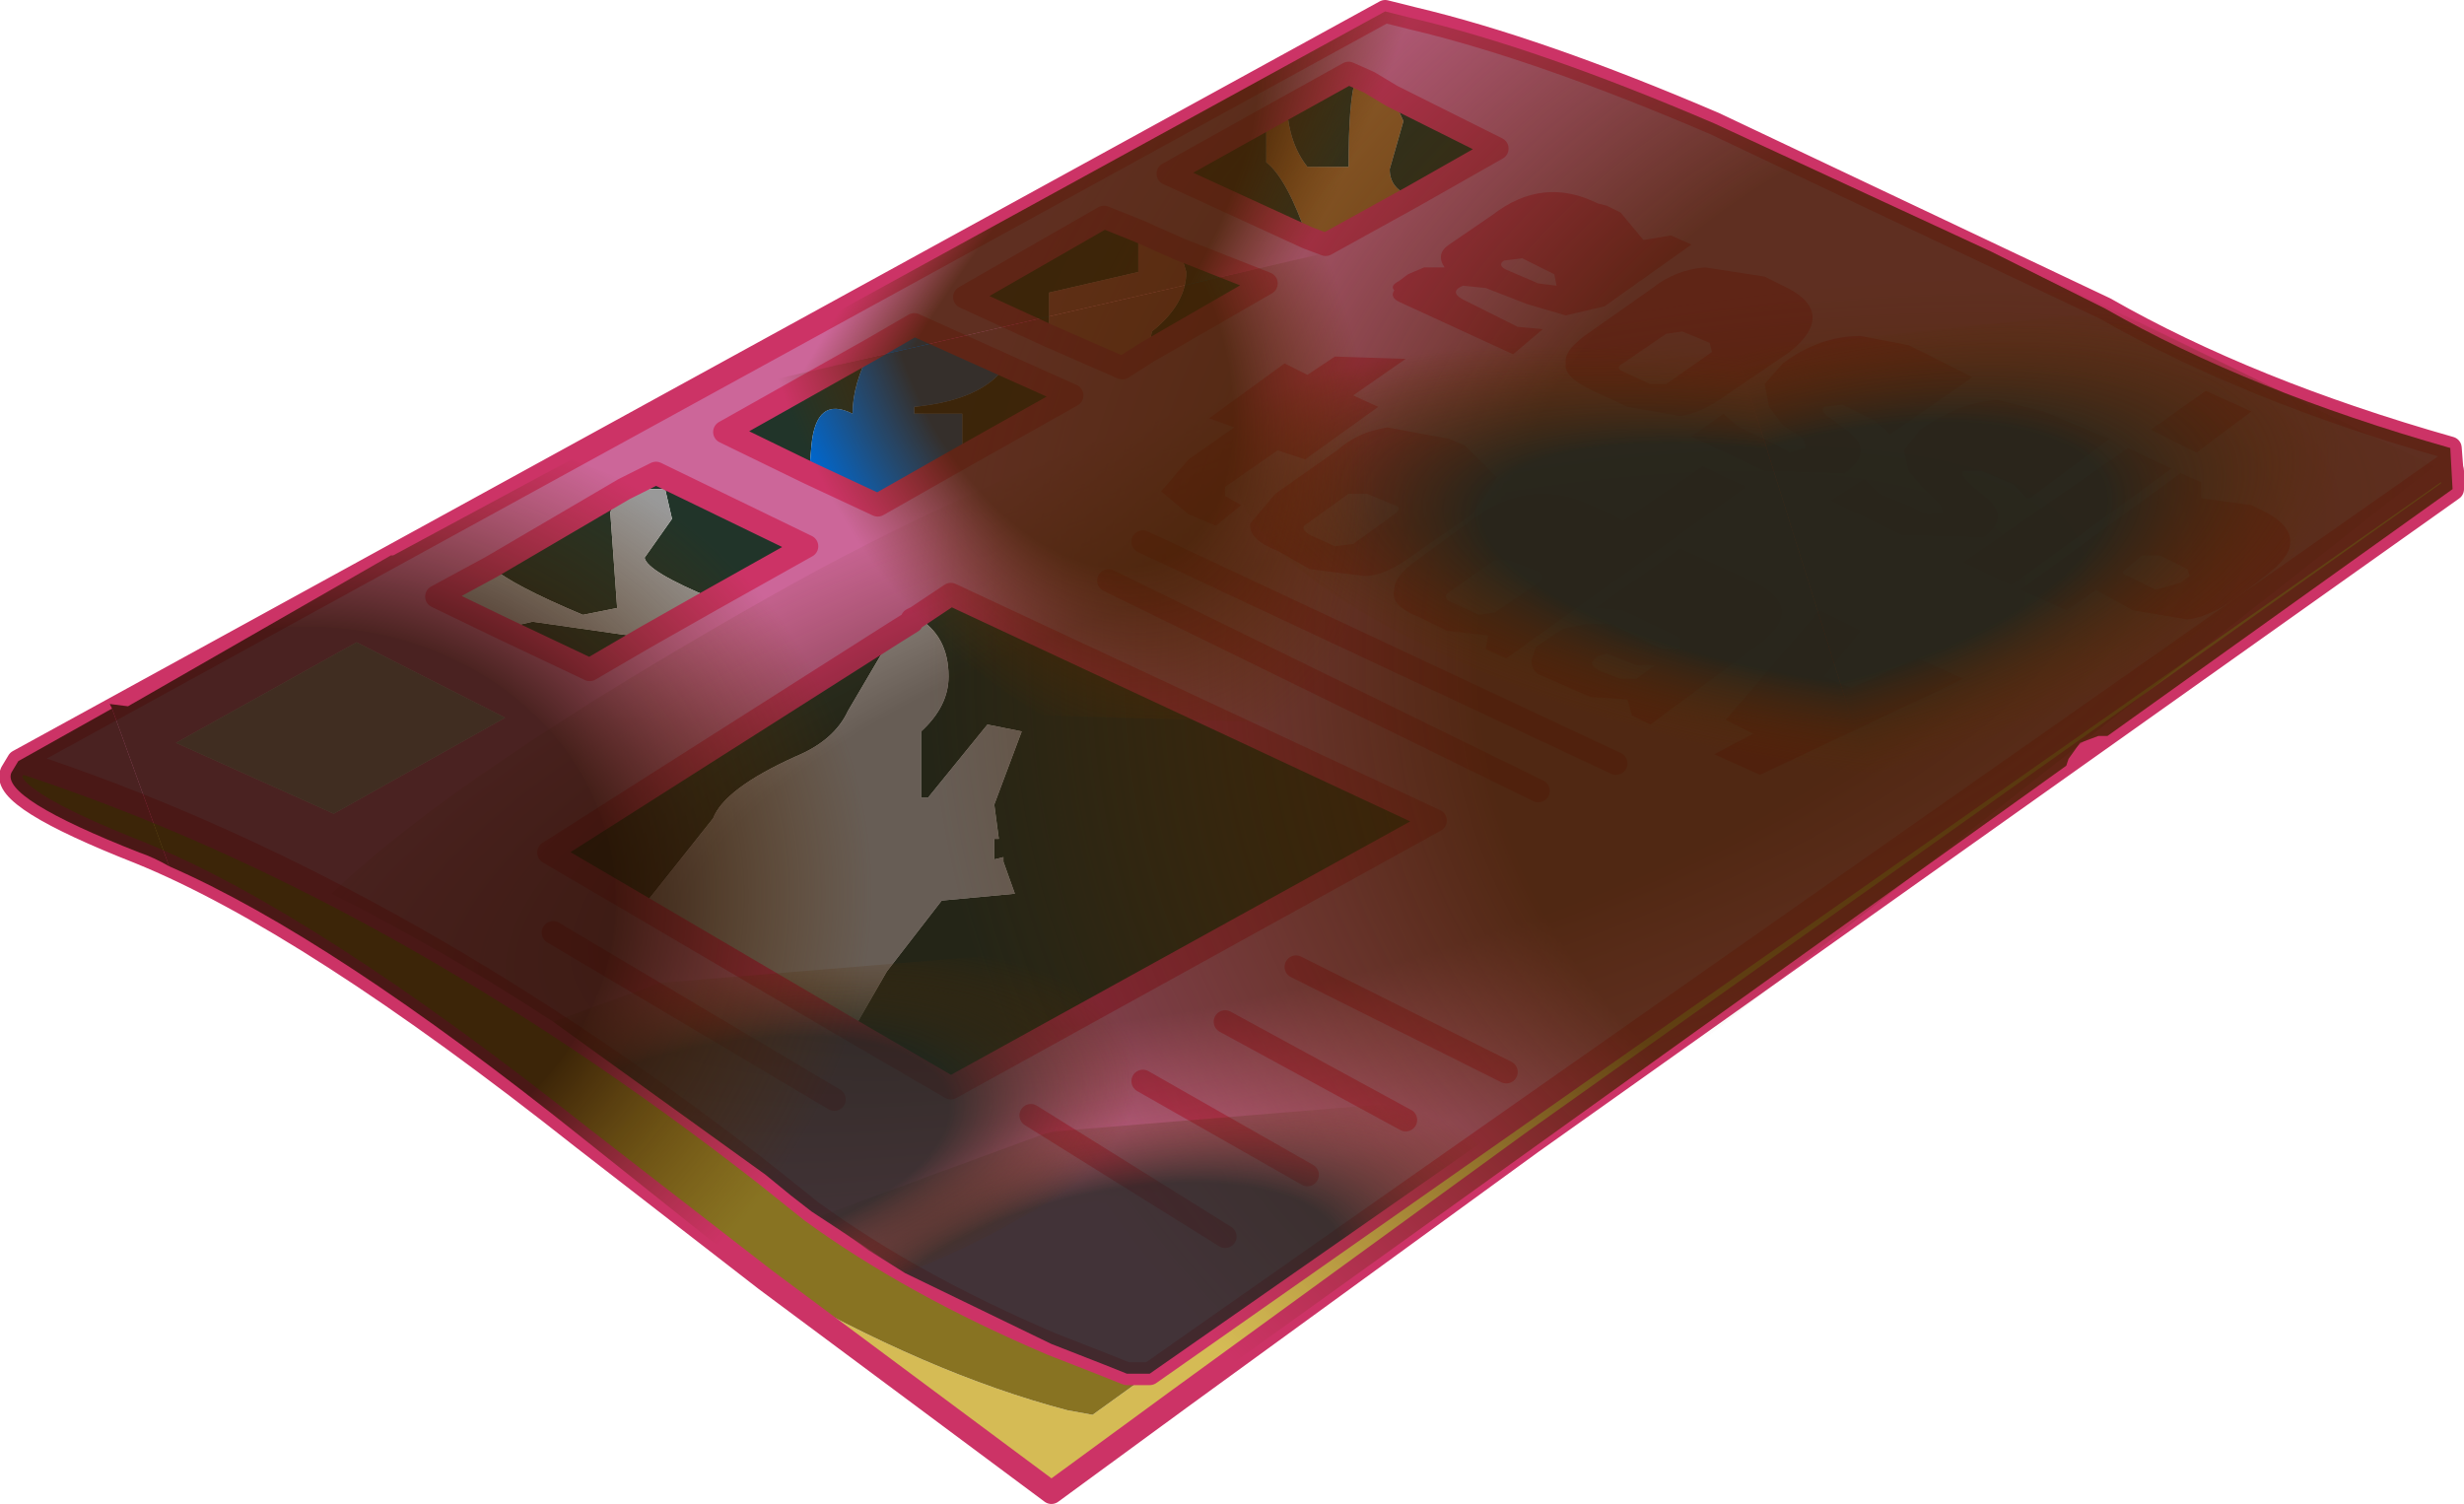 <?xml version="1.0" encoding="UTF-8" standalone="no"?>
<svg xmlns:xlink="http://www.w3.org/1999/xlink" height="32.9px" width="53.9px" xmlns="http://www.w3.org/2000/svg">
  <g transform="matrix(1.0, 0.0, 0.0, 1.0, 27.05, 16.45)">
    <use height="32.9" transform="matrix(1.0, 0.0, 0.0, 1.0, -27.05, -16.45)" width="53.9" xlink:href="#shape0"/>
  </g>
  <defs>
    <g id="shape0" transform="matrix(1.0, 0.0, 0.0, 1.0, 27.05, 16.45)">
      <path d="M-26.65 0.2 L3.25 -16.2 3.85 -16.05 Q6.6 -15.4 10.45 -13.75 L19.0 -9.7 Q22.15 -7.9 26.55 -6.65 L26.6 -6.0 26.6 -6.15 26.55 -6.35 -1.9 13.6 -2.4 13.6 -2.9 13.4 -4.05 12.95 Q-7.1 11.65 -9.3 10.05 L-10.3 9.25 Q-18.5 2.85 -26.65 0.2 M1.1 -14.1 L0.65 -13.85 -1.5 -12.65 1.55 -11.25 1.95 -11.1 3.85 -12.15 5.7 -13.2 3.4 -14.35 2.9 -14.65 2.45 -14.85 1.1 -14.1 M5.9 7.0 L1.3 4.7 5.9 7.0 M-16.0 -0.75 L-19.25 -2.4 -23.2 -0.2 -19.75 1.35 -16.0 -0.75 M-16.05 -2.7 L-14.15 -1.8 -12.95 -2.5 -11.45 -3.35 -9.4 -4.5 -12.7 -6.1 -13.4 -5.75 -16.3 -4.05 -17.5 -3.4 -16.05 -2.7 M-1.25 -11.0 L-2.15 -11.4 -2.9 -11.7 -5.95 -9.95 -4.1 -9.1 -2.5 -8.4 -1.95 -8.75 0.65 -10.25 -1.25 -11.0 M-9.35 -6.1 L-7.85 -5.4 -6.0 -6.45 -3.6 -7.8 -5.05 -8.45 -7.05 -9.35 -8.0 -8.8 -11.2 -7.0 -9.35 -6.1 M-7.0 -2.95 L-7.1 -2.9 -7.1 -2.85 -7.5 -2.6 -15.05 2.2 -13.0 3.4 -8.4 6.1 -6.25 7.35 4.35 1.5 -6.25 -3.45 -7.0 -2.95 M-0.25 10.6 L-4.5 7.95 -0.25 10.6 M-8.8 7.6 L-14.95 3.95 -8.8 7.6 M1.55 9.25 L-2.05 7.2 1.55 9.25 M8.3 0.25 L-2.05 -4.6 8.3 0.25 M6.6 0.85 L-2.8 -3.75 6.6 0.85 M3.7 8.05 L-0.25 5.9 3.7 8.05" fill="#cc6699" fill-rule="evenodd" stroke="none"/>
      <path d="M1.1 -14.1 Q1.15 -13.3 1.55 -12.8 L2.45 -12.8 Q2.45 -14.25 2.6 -14.7 L2.9 -14.65 3.4 -14.35 3.65 -13.8 3.35 -12.75 Q3.35 -12.3 3.85 -12.15 L1.95 -11.1 1.55 -11.25 Q1.1 -12.55 0.65 -12.9 L0.65 -13.85 1.1 -14.1" fill="#996633" fill-rule="evenodd" stroke="none"/>
      <path d="M2.9 -14.65 L2.6 -14.7 Q2.45 -14.25 2.45 -12.8 L1.55 -12.8 Q1.15 -13.3 1.1 -14.1 L2.45 -14.85 2.9 -14.65 M0.65 -13.85 L0.65 -12.9 Q1.1 -12.55 1.55 -11.25 L-1.5 -12.65 0.65 -13.85 M3.85 -12.15 Q3.35 -12.3 3.35 -12.75 L3.65 -13.8 3.4 -14.35 5.7 -13.2 3.85 -12.15 M-16.05 -2.7 L-15.4 -2.85 -12.95 -2.5 -14.15 -1.8 -16.05 -2.7 M-11.45 -3.35 Q-12.9 -3.95 -12.95 -4.25 L-12.35 -5.1 -12.5 -5.75 -13.4 -5.75 -13.7 -5.25 -13.55 -3.15 -14.3 -3.0 Q-15.85 -3.65 -16.3 -4.05 L-13.4 -5.75 -12.7 -6.1 -9.4 -4.5 -11.45 -3.35 M-1.95 -8.75 L-1.85 -9.2 Q-1.1 -9.8 -1.1 -10.5 L-1.25 -11.0 0.65 -10.25 -1.95 -8.75 M-2.15 -11.4 L-2.15 -10.5 -4.1 -10.05 -4.1 -9.1 -5.95 -9.95 -2.9 -11.7 -2.15 -11.4 M-8.0 -8.8 Q-8.4 -8.05 -8.4 -7.4 -9.2 -7.8 -9.3 -6.7 L-9.35 -6.1 -11.2 -7.0 -8.0 -8.8 M-6.0 -6.45 L-6.0 -7.4 -7.05 -7.4 -7.05 -7.55 Q-5.55 -7.7 -5.05 -8.45 L-3.6 -7.8 -6.0 -6.45 M-7.0 -2.95 L-6.25 -3.45 4.35 1.5 -6.25 7.35 -8.4 6.1 -7.65 4.8 -6.45 3.25 -4.85 3.1 -5.1 2.4 -5.1 2.3 -5.3 2.35 -5.3 1.9 -5.2 1.9 -5.3 1.15 -4.7 -0.45 -5.45 -0.6 -6.75 1.0 -6.9 1.0 -6.9 -0.45 Q-6.3 -1.0 -6.3 -1.65 -6.3 -2.55 -7.0 -2.95 M-13.0 3.4 L-15.05 2.2 -7.5 -2.6 -8.5 -0.9 Q-8.8 -0.25 -9.65 0.1 -11.2 0.8 -11.45 1.45 L-13.0 3.4" fill="#213429" fill-rule="evenodd" stroke="none"/>
      <path d="M26.6 -5.75 L6.45 8.55 -1.7 14.2 -1.25 14.15 -4.05 16.2 -10.3 11.55 Q-6.75 13.6 -3.7 14.4 L-3.15 14.5 -1.9 13.6 26.55 -6.35 26.6 -6.15 26.6 -6.0 26.6 -5.75" fill="#d5bb55" fill-rule="evenodd" stroke="none"/>
      <path d="M26.6 -6.0 L26.85 -5.9 26.65 -5.8 26.6 -5.75 26.6 -6.0" fill="#ecdfac" fill-rule="evenodd" stroke="none"/>
      <path d="M-16.0 -0.75 L-19.75 1.35 -23.2 -0.2 -19.25 -2.4 -16.0 -0.75 M-12.95 -2.5 L-15.4 -2.85 -16.05 -2.7 -17.5 -3.4 -16.3 -4.05 Q-15.85 -3.65 -14.3 -3.0 L-13.55 -3.15 -13.7 -5.25 -13.4 -5.75 -12.5 -5.75 -12.35 -5.1 -12.95 -4.25 Q-12.9 -3.95 -11.45 -3.35 L-12.95 -2.5 M-7.5 -2.6 L-7.1 -2.85 -7.1 -2.9 -7.0 -2.95 Q-6.3 -2.55 -6.3 -1.65 -6.3 -1.0 -6.9 -0.45 L-6.9 1.0 -6.75 1.0 -5.45 -0.6 -4.7 -0.45 -5.3 1.15 -5.2 1.9 -5.3 1.9 -5.3 2.35 -5.1 2.3 -5.1 2.4 -4.85 3.1 -6.45 3.25 -7.65 4.8 -8.4 6.1 -13.0 3.4 -11.45 1.45 Q-11.2 0.8 -9.65 0.1 -8.8 -0.25 -8.5 -0.9 L-7.5 -2.6" fill="#999999" fill-rule="evenodd" stroke="none"/>
      <path d="M-1.25 -11.0 L-1.1 -10.5 Q-1.1 -9.8 -1.85 -9.2 L-1.95 -8.75 -2.5 -8.4 -4.1 -9.1 -4.1 -10.05 -2.15 -10.5 -2.15 -11.4 -1.25 -11.0" fill="#cc6666" fill-rule="evenodd" stroke="none"/>
      <path d="M-9.35 -6.1 L-9.3 -6.7 Q-9.2 -7.8 -8.4 -7.4 -8.4 -8.05 -8.0 -8.8 L-7.05 -9.35 -5.05 -8.45 Q-5.55 -7.7 -7.05 -7.55 L-7.05 -7.4 -6.0 -7.4 -6.0 -6.45 -7.85 -5.4 -9.35 -6.1" fill="#0066cc" fill-rule="evenodd" stroke="none"/>
      <path d="M-10.3 11.55 L-14.3 8.45 Q-20.3 3.7 -24.0 2.2 -27.05 1.0 -26.8 0.45 L-26.65 0.2 Q-18.5 2.85 -10.3 9.25 L-9.3 10.05 Q-7.1 11.65 -4.05 12.95 L-2.9 13.4 -2.4 13.6 -1.9 13.6 -3.15 14.5 -3.7 14.4 Q-6.75 13.6 -10.3 11.55" fill="#887322" fill-rule="evenodd" stroke="none"/>
      <path d="M-26.65 0.2 L3.25 -16.2 3.85 -16.05 Q6.6 -15.4 10.45 -13.75 L19.0 -9.7 Q22.15 -7.9 26.55 -6.65 L26.6 -6.0 26.6 -5.75 6.45 8.55 -1.25 14.15 -4.05 16.2 -10.3 11.55 -14.3 8.45 Q-20.3 3.7 -24.0 2.2 -27.05 1.0 -26.8 0.45 L-26.65 0.2 Q-18.5 2.85 -10.3 9.25 L-9.3 10.05 Q-7.1 11.65 -4.05 12.95 L-2.9 13.4 -2.4 13.6 -1.9 13.6 26.55 -6.35 26.6 -6.15 26.6 -6.0 M1.1 -14.1 L0.65 -13.85 M1.55 -11.25 L1.95 -11.1 3.85 -12.15 M3.4 -14.35 L2.9 -14.65 2.45 -14.85 1.1 -14.1 M3.4 -14.35 L5.7 -13.2 3.85 -12.15 M1.3 4.7 L5.9 7.0 M-16.05 -2.7 L-14.15 -1.8 -12.95 -2.5 -11.45 -3.35 M-16.3 -4.05 L-17.5 -3.4 -16.05 -2.7 M-16.3 -4.05 L-13.4 -5.75 -12.7 -6.1 -9.4 -4.5 -11.45 -3.35 M-1.25 -11.0 L-2.15 -11.4 -2.9 -11.7 -5.95 -9.95 -4.1 -9.1 -2.5 -8.4 -1.95 -8.75 0.65 -10.25 -1.25 -11.0 M-9.35 -6.1 L-7.85 -5.4 -6.0 -6.45 -3.6 -7.8 -5.05 -8.45 -7.05 -9.35 -8.0 -8.8 -11.2 -7.0 -9.35 -6.1 M-7.5 -2.6 L-7.1 -2.85 -7.1 -2.9 -7.0 -2.95 -6.25 -3.45 4.35 1.5 -6.25 7.35 -8.4 6.1 -13.0 3.4 -15.05 2.2 -7.5 -2.6 M-4.5 7.95 L-0.25 10.6 M-14.95 3.95 L-8.8 7.6 M1.55 -11.25 L-1.5 -12.65 0.65 -13.85 M-0.25 5.9 L3.7 8.05 M-2.8 -3.75 L6.6 0.85 M-2.05 -4.6 L8.3 0.25 M-2.05 7.2 L1.55 9.25" fill="none" stroke="#cc3366" stroke-linecap="round" stroke-linejoin="round" stroke-width="0.5"/>
      <path d="M8.4 -11.8 L8.9 -11.2 9.5 -11.3 9.95 -11.1 8.05 -9.75 7.2 -9.55 6.35 -9.8 5.45 -10.15 4.95 -10.2 Q4.6 -10.05 5.05 -9.85 L6.15 -9.3 6.7 -9.25 6.05 -8.7 3.55 -9.85 Q3.35 -9.95 3.45 -10.1 3.35 -10.2 3.55 -10.3 L3.75 -10.45 4.1 -10.6 4.55 -10.6 Q4.35 -10.9 4.65 -11.1 L5.6 -11.75 Q6.7 -12.6 7.9 -12.0 L8.1 -11.95 8.3 -11.85 8.4 -11.8 M6.25 -10.8 L5.85 -10.75 Q5.7 -10.65 5.9 -10.55 L6.6 -10.25 7.0 -10.2 6.95 -10.45 6.25 -10.8 M9.4 -8.05 L10.4 -8.75 10.35 -8.95 9.75 -9.2 9.4 -9.15 8.45 -8.5 Q8.25 -8.4 8.5 -8.3 L9.05 -8.05 9.4 -8.05 M8.55 -7.55 L7.8 -7.9 Q7.15 -8.2 7.2 -8.5 7.15 -8.8 7.75 -9.2 L9.1 -10.15 Q9.6 -10.55 10.25 -10.6 L11.55 -10.4 11.95 -10.2 Q12.6 -9.9 12.6 -9.5 12.6 -9.15 12.1 -8.75 L10.7 -7.8 Q10.15 -7.4 9.7 -7.35 L8.55 -7.55 M1.55 -8.25 L2.15 -8.65 3.7 -8.6 2.55 -7.8 3.1 -7.55 1.5 -6.4 0.9 -6.6 -0.25 -5.8 -0.25 -5.7 -0.25 -5.6 0.1 -5.4 -0.45 -4.95 -1.05 -5.2 -1.65 -5.7 -1.05 -6.4 -0.05 -7.1 -0.6 -7.3 1.05 -8.5 1.55 -8.25 M4.65 -6.85 L5.0 -6.7 5.7 -6.0 5.15 -5.2 3.85 -4.3 Q3.25 -3.85 2.8 -3.85 L1.6 -4.0 0.9 -4.4 Q0.25 -4.65 0.3 -5.0 L0.85 -5.65 2.2 -6.6 Q2.65 -7.0 3.3 -7.1 L4.65 -6.85 M2.85 -5.65 L2.45 -5.65 1.55 -5.0 Q1.35 -4.9 1.6 -4.75 L2.15 -4.5 2.55 -4.55 3.45 -5.2 Q3.65 -5.35 3.45 -5.4 L2.85 -5.65 M3.95 -4.2 L5.25 -5.15 Q6.45 -6.0 7.75 -5.4 L8.2 -5.2 8.45 -5.05 10.2 -6.25 Q10.7 -6.0 11.15 -5.8 L5.9 -2.05 5.45 -2.25 5.5 -2.55 4.6 -2.65 4.0 -2.95 Q3.35 -3.2 3.45 -3.55 3.45 -3.85 3.95 -4.2 M4.65 -3.3 L5.3 -3.0 5.65 -3.05 6.6 -3.7 Q6.8 -3.85 6.6 -3.95 L5.95 -4.2 5.65 -4.2 4.65 -3.5 Q4.5 -3.4 4.65 -3.3 M7.85 -3.15 L9.7 -4.45 11.25 -3.75 Q12.55 -3.15 11.35 -2.3 L9.05 -0.6 8.65 -0.8 8.55 -1.15 7.75 -1.2 6.6 -1.7 Q6.45 -1.8 6.45 -2.0 L6.55 -2.3 7.15 -2.7 7.65 -2.8 8.2 -2.8 9.3 -2.25 9.7 -2.25 9.7 -2.5 8.45 -3.1 7.9 -3.15 7.85 -3.15 M8.0 -1.75 L8.4 -1.6 8.75 -1.6 9.15 -1.9 8.75 -1.9 8.25 -2.1 8.1 -2.15 7.9 -2.1 7.85 -2.05 Q7.65 -1.9 8.0 -1.75 M17.65 -7.45 L19.1 -6.85 17.35 -5.55 17.3 -5.55 17.0 -5.85 16.3 -6.15 15.9 -6.15 Q15.8 -6.1 16.05 -5.85 L16.35 -5.6 Q16.95 -5.15 16.35 -4.7 L14.55 -4.75 13.0 -5.5 13.7 -5.95 13.75 -5.95 14.05 -5.65 14.8 -5.35 Q15.05 -5.2 15.15 -5.2 L15.45 -5.25 15.4 -5.4 15.0 -5.8 14.7 -6.15 14.6 -6.6 14.95 -7.05 Q15.8 -7.65 16.65 -7.7 L17.65 -7.45 M11.95 -8.5 Q12.75 -9.1 13.65 -9.1 L14.7 -8.9 16.1 -8.2 14.3 -6.95 14.25 -7.0 13.95 -7.25 13.25 -7.6 12.85 -7.55 Q12.75 -7.45 13.0 -7.3 L13.4 -7.0 Q13.95 -6.55 13.3 -6.1 L11.55 -6.15 9.95 -6.9 10.65 -7.4 10.7 -7.35 11.0 -7.1 11.75 -6.75 12.1 -6.55 12.45 -6.65 12.4 -6.85 11.95 -7.15 11.65 -7.55 11.55 -8.05 11.95 -8.5 M10.7 -0.7 L12.75 -3.1 13.65 -2.65 12.85 -1.65 13.45 -1.4 14.9 -2.05 15.9 -1.6 11.45 0.5 10.45 0.05 11.3 -0.4 10.7 -0.7 M19.8 -4.3 L19.45 -4.0 Q19.3 -3.9 19.5 -3.85 L20.1 -3.55 20.65 -3.7 20.85 -3.85 20.8 -4.0 20.2 -4.3 19.8 -4.3 M18.15 -3.1 L17.15 -3.55 20.65 -6.1 21.1 -5.9 21.1 -5.55 22.2 -5.4 22.4 -5.3 Q23.05 -5.0 23.05 -4.6 23.05 -4.25 22.5 -3.85 L21.85 -3.35 Q21.25 -2.95 20.8 -2.9 L19.6 -3.1 18.8 -3.55 18.15 -3.1 M15.9 -4.15 L19.5 -6.65 20.45 -6.2 16.95 -3.65 15.9 -4.15 M21.0 -6.55 L20.0 -7.05 21.2 -7.9 22.2 -7.45 21.0 -6.55" fill="#cc3366" fill-rule="evenodd" stroke="none"/>
      <path d="M16.5 -10.95 L16.55 -10.95 26.2 -6.25 9.7 6.7 8.7 7.05 6.3 7.85 Q0.9 9.55 -4.7 10.45 L-8.05 10.9 -9.3 10.05 -9.75 9.7 -10.3 9.25 -14.95 5.9 Q-17.4 4.3 -19.8 3.1 -17.1 0.5 -10.3 -3.35 -1.6 -8.3 9.0 -10.1 L16.5 -10.95" fill="url(#gradient0)" fill-rule="evenodd" stroke="none"/>
      <path d="M19.0 -9.7 Q22.15 -7.9 26.55 -6.65 L26.6 -5.75 19.05 -0.35 18.85 -0.35 18.45 -0.2 18.2 0.15 18.15 0.3 -0.75 13.85 -1.4 13.25 Q-5.25 9.35 -6.9 4.05 -9.4 -4.0 -5.7 -11.3 L3.25 -16.2 3.85 -16.05 Q6.6 -15.4 10.45 -13.75 L16.5 -10.95 19.0 -9.7" fill="url(#gradient1)" fill-rule="evenodd" stroke="none"/>
      <path d="M10.95 -8.7 L10.95 -8.75 11.15 -8.8 19.25 -9.65 25.9 -6.4 25.45 -5.65 Q24.4 -4.25 22.25 -2.85 20.8 -1.9 19.15 -1.15 16.8 -0.15 14.05 0.5 L13.85 0.55 10.95 -8.7" fill="url(#gradient2)" fill-rule="evenodd" stroke="none"/>
      <path d="M13.85 0.55 Q8.7 -0.2 4.7 -2.05 0.55 -3.95 -0.05 -5.85 -0.7 -7.8 2.65 -8.6 5.8 -9.4 10.95 -8.7 L13.85 0.55" fill="url(#gradient3)" fill-rule="evenodd" stroke="none"/>
      <path d="M3.9 7.65 L6.2 7.95 -1.9 13.6 -2.4 13.6 -2.9 13.4 -4.05 12.95 -7.25 11.4 -8.05 10.9 -9.1 10.15 -4.2 8.35 -4.0 8.3 3.9 7.65" fill="url(#gradient4)" fill-rule="evenodd" stroke="none"/>
      <path d="M-3.9 9.7 Q-5.45 10.7 -7.25 11.4 L-9.3 10.05 -9.75 9.7 -10.3 9.25 -14.95 5.9 -12.75 5.1 -12.6 5.05 -4.7 4.4 Q-0.45 4.6 -0.85 6.3 -1.25 7.95 -3.9 9.7" fill="url(#gradient5)" fill-rule="evenodd" stroke="none"/>
      <path d="M-11.85 -7.75 L-11.8 -7.95 3.25 -16.2 3.85 -16.05 4.3 -15.95 3.9 -12.35 3.65 -11.1 3.5 -11.2 3.5 -11.25 3.4 -11.25 -11.85 -7.75" fill="url(#gradient6)" fill-rule="evenodd" stroke="none"/>
      <path d="M3.65 -11.1 L4.05 -10.95 Q6.5 -7.8 4.9 -5.1 3.05 -2.0 0.75 -0.65 L-4.25 -0.8 Q-6.85 -2.35 -10.55 -6.15 L-11.9 -7.75 -11.85 -7.75 3.4 -11.25 3.5 -11.2 3.65 -11.1" fill="url(#gradient7)" fill-rule="evenodd" stroke="none"/>
      <path d="M-24.6 -0.95 L-24.65 -1.05 -24.25 -1.0 -18.5 -4.3 -18.45 -4.3 -14.55 -6.4 -13.65 -6.05 Q-8.9 -3.85 -7.55 0.5 -6.15 4.85 -9.0 8.75 L-9.75 9.7 -11.1 11.0 -14.3 8.45 Q-19.8 4.05 -23.35 2.5 L-24.6 -0.95" fill="url(#gradient8)" fill-rule="evenodd" stroke="none"/>
      <path d="M-23.35 2.5 Q-23.7 2.3 -24.0 2.2 -27.05 1.0 -26.8 0.45 L-26.65 0.2 -24.6 -0.95 -23.35 2.5" fill="url(#gradient9)" fill-rule="evenodd" stroke="none"/>
    </g>
    <radialGradient cx="0" cy="0" gradientTransform="matrix(-0.009, 0.013, 0.032, -0.005, 2.0, 0.25)" gradientUnits="userSpaceOnUse" id="gradient0" r="819.2" spreadMethod="pad">
      <stop offset="0.518" stop-color="#291101" stop-opacity="0.443"/>
      <stop offset="0.937" stop-color="#5c2e01" stop-opacity="0.0"/>
    </radialGradient>
    <radialGradient cx="0" cy="0" gradientTransform="matrix(-0.034, 0.008, 0.009, 0.029, 20.2, -2.1)" gradientUnits="userSpaceOnUse" id="gradient1" r="819.2" spreadMethod="pad">
      <stop offset="0.518" stop-color="#432101" stop-opacity="0.792"/>
      <stop offset="0.937" stop-color="#5c2e01" stop-opacity="0.0"/>
    </radialGradient>
    <radialGradient cx="0" cy="0" gradientTransform="matrix(-0.015, 0.004, 0.002, 0.006, 12.6, -4.15)" gradientUnits="userSpaceOnUse" id="gradient2" r="819.2" spreadMethod="pad">
      <stop offset="0.518" stop-color="#1e261e" stop-opacity="0.792"/>
      <stop offset="0.937" stop-color="#5c2e01" stop-opacity="0.0"/>
    </radialGradient>
    <radialGradient cx="0" cy="0" gradientTransform="matrix(-0.017, -0.002, 0.002, 0.006, 12.65, -4.05)" gradientUnits="userSpaceOnUse" id="gradient3" r="819.2" spreadMethod="pad">
      <stop offset="0.518" stop-color="#1e261e" stop-opacity="0.792"/>
      <stop offset="0.937" stop-color="#5c2e01" stop-opacity="0.0"/>
    </radialGradient>
    <radialGradient cx="0" cy="0" gradientTransform="matrix(-0.012, 0.003, 0.002, 0.005, -2.85, 11.9)" gradientUnits="userSpaceOnUse" id="gradient4" r="819.2" spreadMethod="pad">
      <stop offset="0.518" stop-color="#1e261e" stop-opacity="0.792"/>
      <stop offset="0.937" stop-color="#5c2e01" stop-opacity="0.0"/>
    </radialGradient>
    <radialGradient cx="0" cy="0" gradientTransform="matrix(-0.012, 0.003, 0.002, 0.005, -11.45, 8.7)" gradientUnits="userSpaceOnUse" id="gradient5" r="819.2" spreadMethod="pad">
      <stop offset="0.518" stop-color="#1e261e" stop-opacity="0.792"/>
      <stop offset="0.937" stop-color="#5c2e01" stop-opacity="0.0"/>
    </radialGradient>
    <radialGradient cx="0" cy="0" gradientTransform="matrix(-0.011, 0.014, 0.002, 0.006, -4.3, -9.1)" gradientUnits="userSpaceOnUse" id="gradient6" r="819.2" spreadMethod="pad">
      <stop offset="0.518" stop-color="#432101" stop-opacity="0.792"/>
      <stop offset="0.937" stop-color="#5c2e01" stop-opacity="0.0"/>
    </radialGradient>
    <radialGradient cx="0" cy="0" gradientTransform="matrix(-5.0E-4, 0.011, 0.009, 0.005, -3.9, -9.15)" gradientUnits="userSpaceOnUse" id="gradient7" r="819.2" spreadMethod="pad">
      <stop offset="0.518" stop-color="#432101" stop-opacity="0.792"/>
      <stop offset="0.937" stop-color="#5c2e01" stop-opacity="0.0"/>
    </radialGradient>
    <radialGradient cx="0" cy="0" gradientTransform="matrix(-0.016, 0.004, 0.004, 0.014, -20.6, 3.45)" gradientUnits="userSpaceOnUse" id="gradient8" r="819.2" spreadMethod="pad">
      <stop offset="0.518" stop-color="#291101" stop-opacity="0.792"/>
      <stop offset="0.937" stop-color="#5c2e01" stop-opacity="0.0"/>
    </radialGradient>
    <radialGradient cx="0" cy="0" gradientTransform="matrix(-0.015, 0.004, 0.004, 0.013, -27.6, 1.35)" gradientUnits="userSpaceOnUse" id="gradient9" r="819.2" spreadMethod="pad">
      <stop offset="0.518" stop-color="#291101" stop-opacity="0.792"/>
      <stop offset="0.937" stop-color="#5c2e01" stop-opacity="0.0"/>
    </radialGradient>
  </defs>
</svg>

